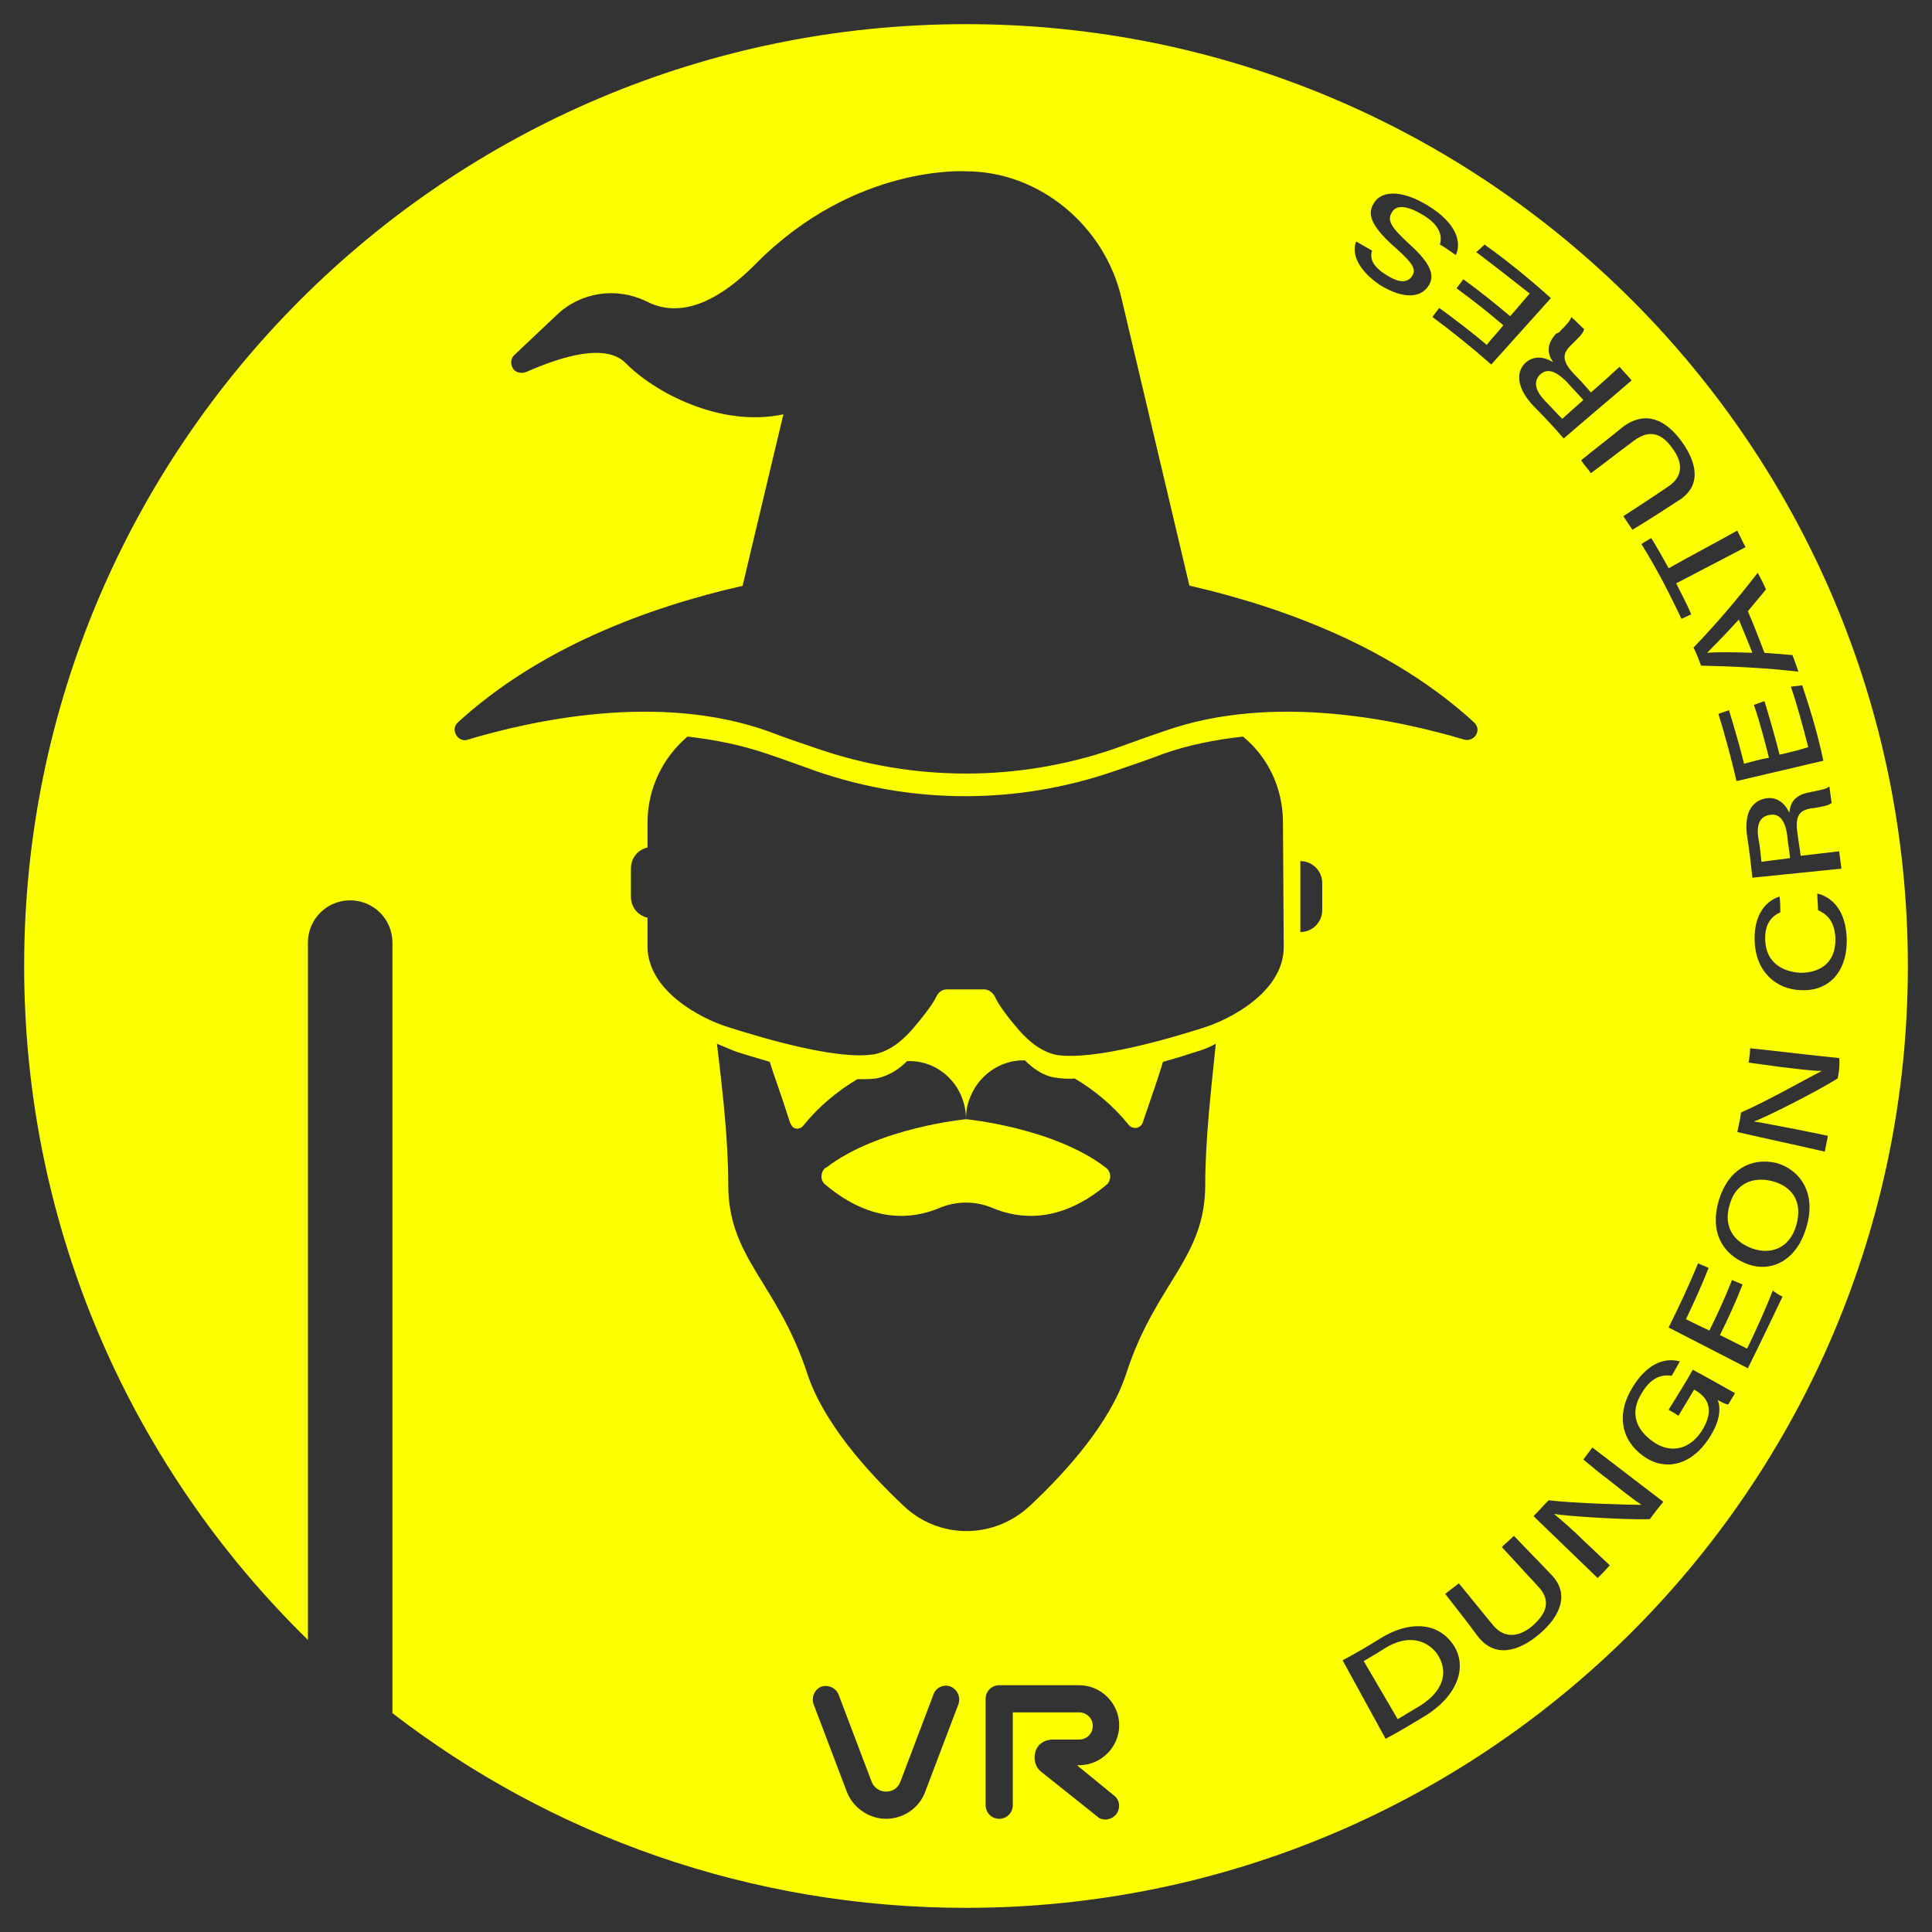 <?xml version="1.0" encoding="utf-8"?>
<!-- Generator: Adobe Illustrator 23.0.1, SVG Export Plug-In . SVG Version: 6.00 Build 0)  -->
<svg version="1.1" id="Layer_1" xmlns="http://www.w3.org/2000/svg" xmlns:xlink="http://www.w3.org/1999/xlink" x="0px" y="0px"
	 viewBox="0 0 256 256" style="enable-background:new 0 0 256 256;" xml:space="preserve">
<rect x="0" y="0" width="256" height="256" fill="#333333" stroke="none"/>
<style type="text/css">
	.st0{fill:#FBFF00;}
</style>
<g>
	<path class="st0" d="M204,49.7c-0.8,0.9-0.6,2,0.7,3.4c0.8,0.8,1.5,1.6,2.3,2.4c0.9-0.8,1.9-1.7,2.8-2.5c-0.7-0.8-1.5-1.6-2.2-2.4
		C206,49,204.9,48.8,204,49.7z"/>
	<path class="st0" d="M109.2,154.9c-0.5,0.6-0.5,1.6,0.2,2.1l0,0c6.2,5.2,11.6,4.5,15,3.1c2.3-1,4.9-1,7.2,0c3.4,1.4,8.8,2.1,15-3.1
		l0,0c0.1-0.1,0.2-0.1,0.2-0.2c0.5-0.7,0.4-1.6-0.3-2.1c-6.9-5.3-18.5-6.4-18.5-6.4s-11.6,1.1-18.5,6.4
		C109.4,154.7,109.3,154.8,109.2,154.9z"/>
	<path class="st0" d="M232.2,86.5c-0.6-1.5-1.2-3-1.8-4.4c-2.2,2.4-3.5,3.7-4.2,4.4l0,0C227.3,86.4,229.4,86.4,232.2,86.5z"/>
	<path class="st0" d="M183.5,218.4c-0.9,0.6-1.8,1.1-2.8,1.7c1.5,2.6,3,5.1,4.5,7.7c1-0.6,2-1.2,3-1.8c3.3-2.1,3.7-4.7,2.2-6.9
		C189,217.3,186.6,216.5,183.5,218.4z"/>
	<path class="st0" d="M234.4,108c-1.2,0.2-1.7,1.3-1.4,3.1c0.2,1,0.3,2.1,0.4,3.1c1.3-0.2,2.5-0.3,3.8-0.5c-0.1-1-0.3-2-0.4-3.1
		C236.5,108.5,235.6,107.7,234.4,108z"/>
	<path class="st0" d="M234.8,156.5c-2.4-0.6-4.8,0.2-5.6,3.1c-0.9,2.9,0.5,4.9,2.9,5.8c2.4,0.9,5,0.1,5.9-3
		C239,159,237.2,157.1,234.8,156.5z"/>
	<path class="st0" d="M128,3.2C59.1,3.2,3.2,59.1,3.2,128c0,35,14.4,66.6,37.6,89.3v-92.4c0-3.1,2.5-5.6,5.6-5.6s5.6,2.5,5.6,5.6
		V227c21,16.2,47.4,25.8,76,25.8c68.9,0,124.8-55.9,124.8-124.8S196.9,3.2,128,3.2z M238.6,128.9c2.3,0,4.7-1.1,4.6-4.6
		c-0.1-2.3-1.2-3.2-2.3-3.7c0-0.7-0.1-1.5-0.1-2.2c2.1,0.5,3.8,2.4,3.9,6c0.1,4.7-2.7,7-6.1,6.8c-3.2-0.1-6-2.4-6.1-6.6
		c-0.1-3.3,1.4-5.2,3.3-5.8c0.1,0.7,0.1,1.4,0.1,2.1c-1.2,0.5-2.1,1.6-2,3.7C234,127.6,236.3,128.8,238.6,128.9z M242.7,106.4
		c-0.5,0.4-1.4,0.5-2.5,0.7c-0.1,0-0.2,0-0.2,0c-1.6,0.3-2.2,1-1.8,3.5c0.1,0.9,0.3,1.9,0.4,2.8c1.7-0.2,3.4-0.4,5.1-0.6
		c0.1,0.8,0.2,1.5,0.3,2.3c-3.9,0.4-7.9,0.8-11.8,1.2c-0.2-1.8-0.4-3.7-0.7-5.5c-0.4-2.9,0.5-4.6,2.4-5c1.5-0.3,2.6,0.6,3.2,1.9
		c0.1-1.1,0.5-2.3,2.6-2.7c0.2,0,0.3-0.1,0.5-0.1c0.8-0.2,1.8-0.3,2.2-0.7C242.5,104.9,242.6,105.7,242.7,106.4z M241.6,100.8
		c-3.8,0.9-7.7,1.8-11.5,2.7c-0.7-3-1.5-6-2.4-8.9c0.5-0.2,0.9-0.3,1.4-0.5c0.7,2.3,1.4,4.7,2,7.1c1.1-0.3,2.2-0.6,3.3-0.8
		c-0.6-2.3-1.2-4.7-2-7c0.5-0.2,0.9-0.3,1.4-0.5c0.7,2.3,1.4,4.7,2,7.1c1.3-0.3,2.6-0.6,3.8-1c-0.7-2.7-1.4-5.4-2.3-8
		c0.5-0.1,1-0.1,1.5-0.2C239.9,94.1,240.9,97.4,241.6,100.8z M234,78.1c-0.8,1-1.6,1.9-2.4,2.9c0.8,1.8,1.5,3.7,2.2,5.5
		c1.2,0.1,2.5,0.2,3.7,0.3c0.3,0.7,0.5,1.4,0.8,2.2c-4.3-0.5-8.6-0.7-12.9-0.8c-0.3-0.8-0.6-1.6-1-2.4c3-3.1,5.8-6.4,8.5-9.9
		C233.3,76.6,233.7,77.4,234,78.1z M231.3,72.5c-3.1,1.6-6.1,3.2-9.2,4.8c0.7,1.4,1.4,2.7,2,4.1c-0.4,0.2-0.9,0.4-1.3,0.6
		c-1.6-3.4-3.3-6.7-5.3-9.9c0.4-0.3,0.8-0.5,1.3-0.8c0.8,1.3,1.6,2.7,2.3,4c3-1.7,6.1-3.3,9.1-5C230.6,71.1,230.9,71.8,231.3,72.5z
		 M222.9,58.6c2,2.8,2.6,5.9-0.6,7.8c-2,1.3-4,2.6-6,3.8c-0.4-0.6-0.8-1.2-1.2-1.8c2-1.3,4-2.6,5.9-3.9c2.3-1.5,1.8-3.5,0.6-5.1
		c-1.3-1.9-3-2.6-5.1-1c-1.9,1.4-3.8,2.9-5.7,4.3c-0.4-0.6-0.9-1.1-1.3-1.7c1.8-1.5,3.7-2.9,5.5-4.4
		C218.2,54.2,220.9,55.8,222.9,58.6z M206.8,43.8c0.6-0.6,1.3-1.3,1.4-1.8c0.6,0.5,1.1,1.1,1.7,1.6c-0.1,0.6-0.8,1.2-1.6,2
		c-0.1,0.1-0.1,0.1-0.2,0.2c-1.1,1.1-1.2,2.1,0.7,4c0.7,0.7,1.4,1.5,2,2.2c1.3-1.1,2.6-2.3,3.8-3.4c0.5,0.6,1.1,1.2,1.6,1.8
		c-3,2.6-6,5.1-9,7.7c-1.3-1.5-2.6-2.9-4-4.3c-2.1-2.2-2.4-4.3-1.2-5.6c1.1-1.1,2.5-1,3.8-0.2c-0.7-1-1-2.3,0.4-3.8
		C206.5,44.1,206.7,44,206.8,43.8z M195.6,33.4c0.4-0.3,0.8-0.7,1.1-1c3.1,2.2,6,4.6,8.8,7.1c-2.6,2.9-5.3,5.9-7.9,8.8
		c-2.5-2.2-5.1-4.3-7.8-6.3c0.3-0.4,0.6-0.8,0.9-1.2c2.2,1.6,4.3,3.2,6.3,4.9c0.7-0.9,1.5-1.7,2.2-2.6c-2-1.7-4-3.3-6.2-4.9
		c0.3-0.4,0.6-0.8,0.9-1.2c2.2,1.6,4.2,3.2,6.2,4.9c0.9-1,1.7-2,2.6-3C200.4,37.1,198,35.2,195.6,33.4z M179.7,32
		c0.7,0.4,1.4,0.8,2.1,1.2c-0.3,1,0,2.1,2,3.3c1.6,1,2.7,1,3.3,0.1s0.1-1.7-2-3.6c-3.6-3.1-3.9-4.7-3.1-6c0.9-1.7,3.6-2,7.3,0.3
		s4.4,4.8,3.6,6.5c-0.7-0.5-1.4-1-2.1-1.4c0.4-1.4-0.3-2.8-2.4-4c-2.2-1.3-3.5-1.2-4-0.2c-0.6,1-0.1,1.9,2.3,4.1
		c3,2.7,3.5,4.3,2.5,5.7c-1.1,1.5-3.3,1.6-6.3-0.2C179.8,35.7,179.1,33.5,179.7,32z M127,225.8l-4.4,11.6c-0.8,2.2-2.9,3.6-5.2,3.6
		c-2.3,0-4.4-1.5-5.2-3.6l-4.4-11.6c-0.3-0.9,0.1-1.9,1-2.3c0.9-0.3,1.9,0.1,2.3,1l4.4,11.6c0.3,0.8,1.1,1.3,1.9,1.3
		c0.9,0,1.6-0.5,1.9-1.3l4.4-11.6c0.3-0.9,1.4-1.4,2.3-1C126.9,223.9,127.3,224.9,127,225.8z M147.6,237.9c0.8,0.6,0.9,1.7,0.3,2.5
		c-0.3,0.4-0.9,0.7-1.4,0.7c-0.4,0-0.8-0.1-1.1-0.4l-7.4-5.9c-0.8-0.6-1.1-1.7-0.8-2.7s1.2-1.6,2.3-1.6h3.5c1,0,1.8-0.8,1.8-1.8
		s-0.8-1.8-1.8-1.8h-8.8v12.3c0,1-0.8,1.8-1.8,1.8s-1.8-0.8-1.8-1.8v-14.1c0-1,0.8-1.8,1.8-1.8H143c2.9,0,5.3,2.4,5.3,5.3
		c0,2.9-2.4,5.3-5.3,5.3h-0.3L147.6,237.9z M159.7,157c0,9.8-6.6,13-10.5,25.1c-2.1,6.4-7.8,12.8-12.7,17.4
		c-4.8,4.5-12.1,4.5-16.8,0c-5-4.7-10.6-11.1-12.7-17.4c-4-12.2-10.5-15.3-10.5-25.1c0-6-0.8-12.9-1.5-18.7c0.9,0.4,1.7,0.7,2.4,1
		c1.2,0.4,2.9,0.9,4.6,1.4c0.5,1.7,1.4,4,2.7,8.1c0.1,0.2,0.2,0.3,0.3,0.5c0.4,0.4,1.1,0.3,1.4-0.1c2-2.5,4.5-4.6,7.2-6.2
		c0.9,0,1.8,0,2.5-0.1c1.6-0.3,3-1.2,4.1-2.3c0.1,0,0.2,0,0.3,0c4.2,0,7.5,3.5,7.5,7.7c0-0.8,0.1-1.7,0.4-2.5
		c1.1-3.3,4.2-5.4,7.4-5.3c1.1,1.1,2.5,2.1,4.1,2.3c0.7,0.1,1.6,0.2,2.5,0.1c2.7,1.6,5.2,3.7,7.2,6.2c0.1,0.1,0.3,0.3,0.5,0.3
		c0.5,0.2,1.1-0.1,1.3-0.6c1.4-4.1,2.2-6.4,2.7-8.1c1.8-0.5,3.4-1,4.6-1.4c0.7-0.2,1.5-0.5,2.4-1C160.5,144.2,159.7,151,159.7,157z
		 M170.1,125.5c0,5.9-7.1,9.6-10.7,10.7c-4.7,1.5-14.4,4.3-19.3,3.6c-2.3-0.4-4.2-2.2-5.5-3.8c-0.7-0.8-2.3-2.8-2.8-4
		c-0.3-0.5-0.8-0.9-1.4-0.9h-4.9c-0.6,0-1.1,0.3-1.4,0.9c-0.5,1.1-2.1,3.1-2.8,3.9c-1.3,1.6-3.2,3.4-5.5,3.8
		c-4.8,0.8-14.6-2.1-19.3-3.6c-3.6-1.1-10.7-4.8-10.7-10.7v-3.8c-1.3-0.3-2.2-1.4-2.2-2.8v-3.7c0-1.4,0.9-2.5,2.2-2.8V109
		c0-4.6,2.1-8.7,5.3-11.4c3.5,0.4,7.1,1.1,10.6,2.3c2.4,0.8,4.5,1.6,6.5,2.3c12.8,4.4,26.6,4.4,39.4,0c2-0.7,4.2-1.4,6.5-2.3
		c3.4-1.2,7-1.9,10.6-2.3c3.3,2.7,5.3,6.8,5.3,11.4L170.1,125.5L170.1,125.5z M154.2,96.9c-2.4,0.8-4.5,1.6-6.5,2.3
		c-12.8,4.4-26.6,4.4-39.4,0c-2-0.7-4.2-1.4-6.5-2.3C87.2,91.7,70.4,95.5,62,98c-0.5,0.2-1.1,0-1.4-0.4c-0.5-0.6-0.5-1.4,0.1-1.9
		c10.7-9.8,25-15.2,37.8-18.1h-0.1l5.4-22.7c-8.4,1.8-17.2-3-20.9-6.8c-2.6-2.6-8.2-1-13.2,1.2c-0.6,0.2-1.2,0.1-1.6-0.3
		c-0.5-0.6-0.5-1.5,0.1-2l5.5-5.2c3.2-3.1,7.9-3.8,11.9-1.9c3.2,1.7,8,1.7,14.6-5C113.3,21.7,128,22.7,128,22.7
		c9.8,0,18.4,7.3,20.6,16.8l9,38.1c12.7,2.9,27,8.3,37.7,18.1c0.4,0.4,0.6,0.9,0.4,1.4c-0.2,0.7-1,1.1-1.7,0.9
		C185.6,95.5,168.8,91.7,154.2,96.9z M175.2,120.6c0,1.6-1.3,2.9-2.9,2.9v-9.4c1.6,0,2.9,1.3,2.9,2.9V120.6z M189.1,227.2
		c-1.8,1.1-3.6,2.2-5.5,3.2c-1.9-3.5-3.8-6.9-5.7-10.4c1.7-0.9,3.4-1.9,5-2.9c3.7-2.3,7.4-2.2,9.5,0.6
		C194.5,220.5,193.4,224.4,189.1,227.2z M204,216.5c-2.7,2.3-5.9,3.3-8.2,0.3c-1.4-1.9-2.9-3.8-4.3-5.6c0.6-0.5,1.2-0.9,1.8-1.4
		c1.5,1.8,3,3.7,4.5,5.5c1.7,2.1,3.8,1.4,5.3,0.1c1.8-1.6,2.5-3.3,0.7-5.2c-1.6-1.7-3.2-3.5-4.8-5.2c0.5-0.5,1.1-1,1.6-1.5
		c1.6,1.7,3.3,3.4,4.9,5.1C208.1,211.2,206.7,214.2,204,216.5z M218.6,201.3c-3.3,0.1-11.1-0.4-12.7-0.7l0,0c1,0.8,2.6,2.2,4.1,3.7
		c1.1,1,2.2,2.1,3.3,3.1c-0.5,0.6-1,1.1-1.6,1.7c-2.8-2.7-5.7-5.5-8.5-8.2c0.7-0.7,1.3-1.4,2-2.1c3.4,0.4,10.7,0.6,12.3,0.6l0,0
		c-1.2-0.8-2.7-2-4.2-3.2c-1.2-0.9-2.3-1.8-3.5-2.8c0.4-0.5,0.8-1.1,1.2-1.6c3.1,2.4,6.3,4.8,9.4,7.2
		C219.8,199.7,219.2,200.5,218.6,201.3z M229,186.1c-0.3,0-0.7-0.2-1.4-0.6c0.4,1,0.4,2.7-1.1,5c-2.5,3.9-6.1,4.4-8.8,2.4
		c-2.9-2.1-3.6-5.6-1.3-9.2c1.8-2.9,4.1-3.9,6.2-3.3c-0.4,0.6-0.7,1.3-1.1,1.9c-1.3-0.2-2.7,0.2-3.9,2.2c-1.8,2.8-0.7,5,1.4,6.5
		c1.9,1.4,4.6,1.5,6.5-1.4c1.8-2.9,0.7-4.5-0.9-5.4c0,0-0.1,0-0.1-0.1c-0.7,1.2-1.4,2.3-2.1,3.5c-0.4-0.3-0.8-0.5-1.3-0.8
		c1.1-1.8,2.2-3.5,3.2-5.3c1.9,1,3.8,2.1,5.6,3.1C229.6,185.1,229.3,185.6,229,186.1z M231.6,181.3c-3.5-1.8-7-3.6-10.5-5.4
		c1.4-2.8,2.7-5.6,3.9-8.5c0.5,0.2,0.9,0.4,1.4,0.6c-0.9,2.3-1.9,4.5-3,6.8c1,0.5,2,1,3.1,1.5c1.1-2.2,2.1-4.4,3-6.7
		c0.5,0.2,0.9,0.4,1.4,0.6c-0.9,2.3-1.9,4.5-3,6.7c1.2,0.6,2.4,1.2,3.6,1.8c1.2-2.5,2.4-5.1,3.4-7.7c0.4,0.3,0.8,0.6,1.3,0.8
		C234.7,174.9,233.2,178.1,231.6,181.3z M239.3,162.8c-1.4,4.5-4.9,5.9-8,4.6c-3.2-1.3-4.8-4.4-3.5-8.5c1.2-3.8,4.1-5.6,7.6-4.8
		C238.5,155,240.8,158.1,239.3,162.8z M243.5,142.9c-2.7,1.7-9.6,5.2-11.1,5.7l0,0c1.3,0.2,3.3,0.6,5.4,1c1.5,0.3,3,0.6,4.4,0.9
		c-0.1,0.7-0.3,1.4-0.4,2.1c-3.9-0.9-7.7-1.7-11.6-2.6c0.2-0.9,0.4-1.8,0.5-2.6c3.1-1.3,9.3-4.8,10.7-5.5l0,0
		c-1.5,0-3.4-0.3-5.3-0.5c-1.5-0.2-2.9-0.4-4.4-0.6c0.1-0.6,0.2-1.3,0.2-1.9c3.9,0.4,7.8,0.9,11.8,1.3
		C243.8,141,243.7,142,243.5,142.9z"/>
</g>
</svg>
